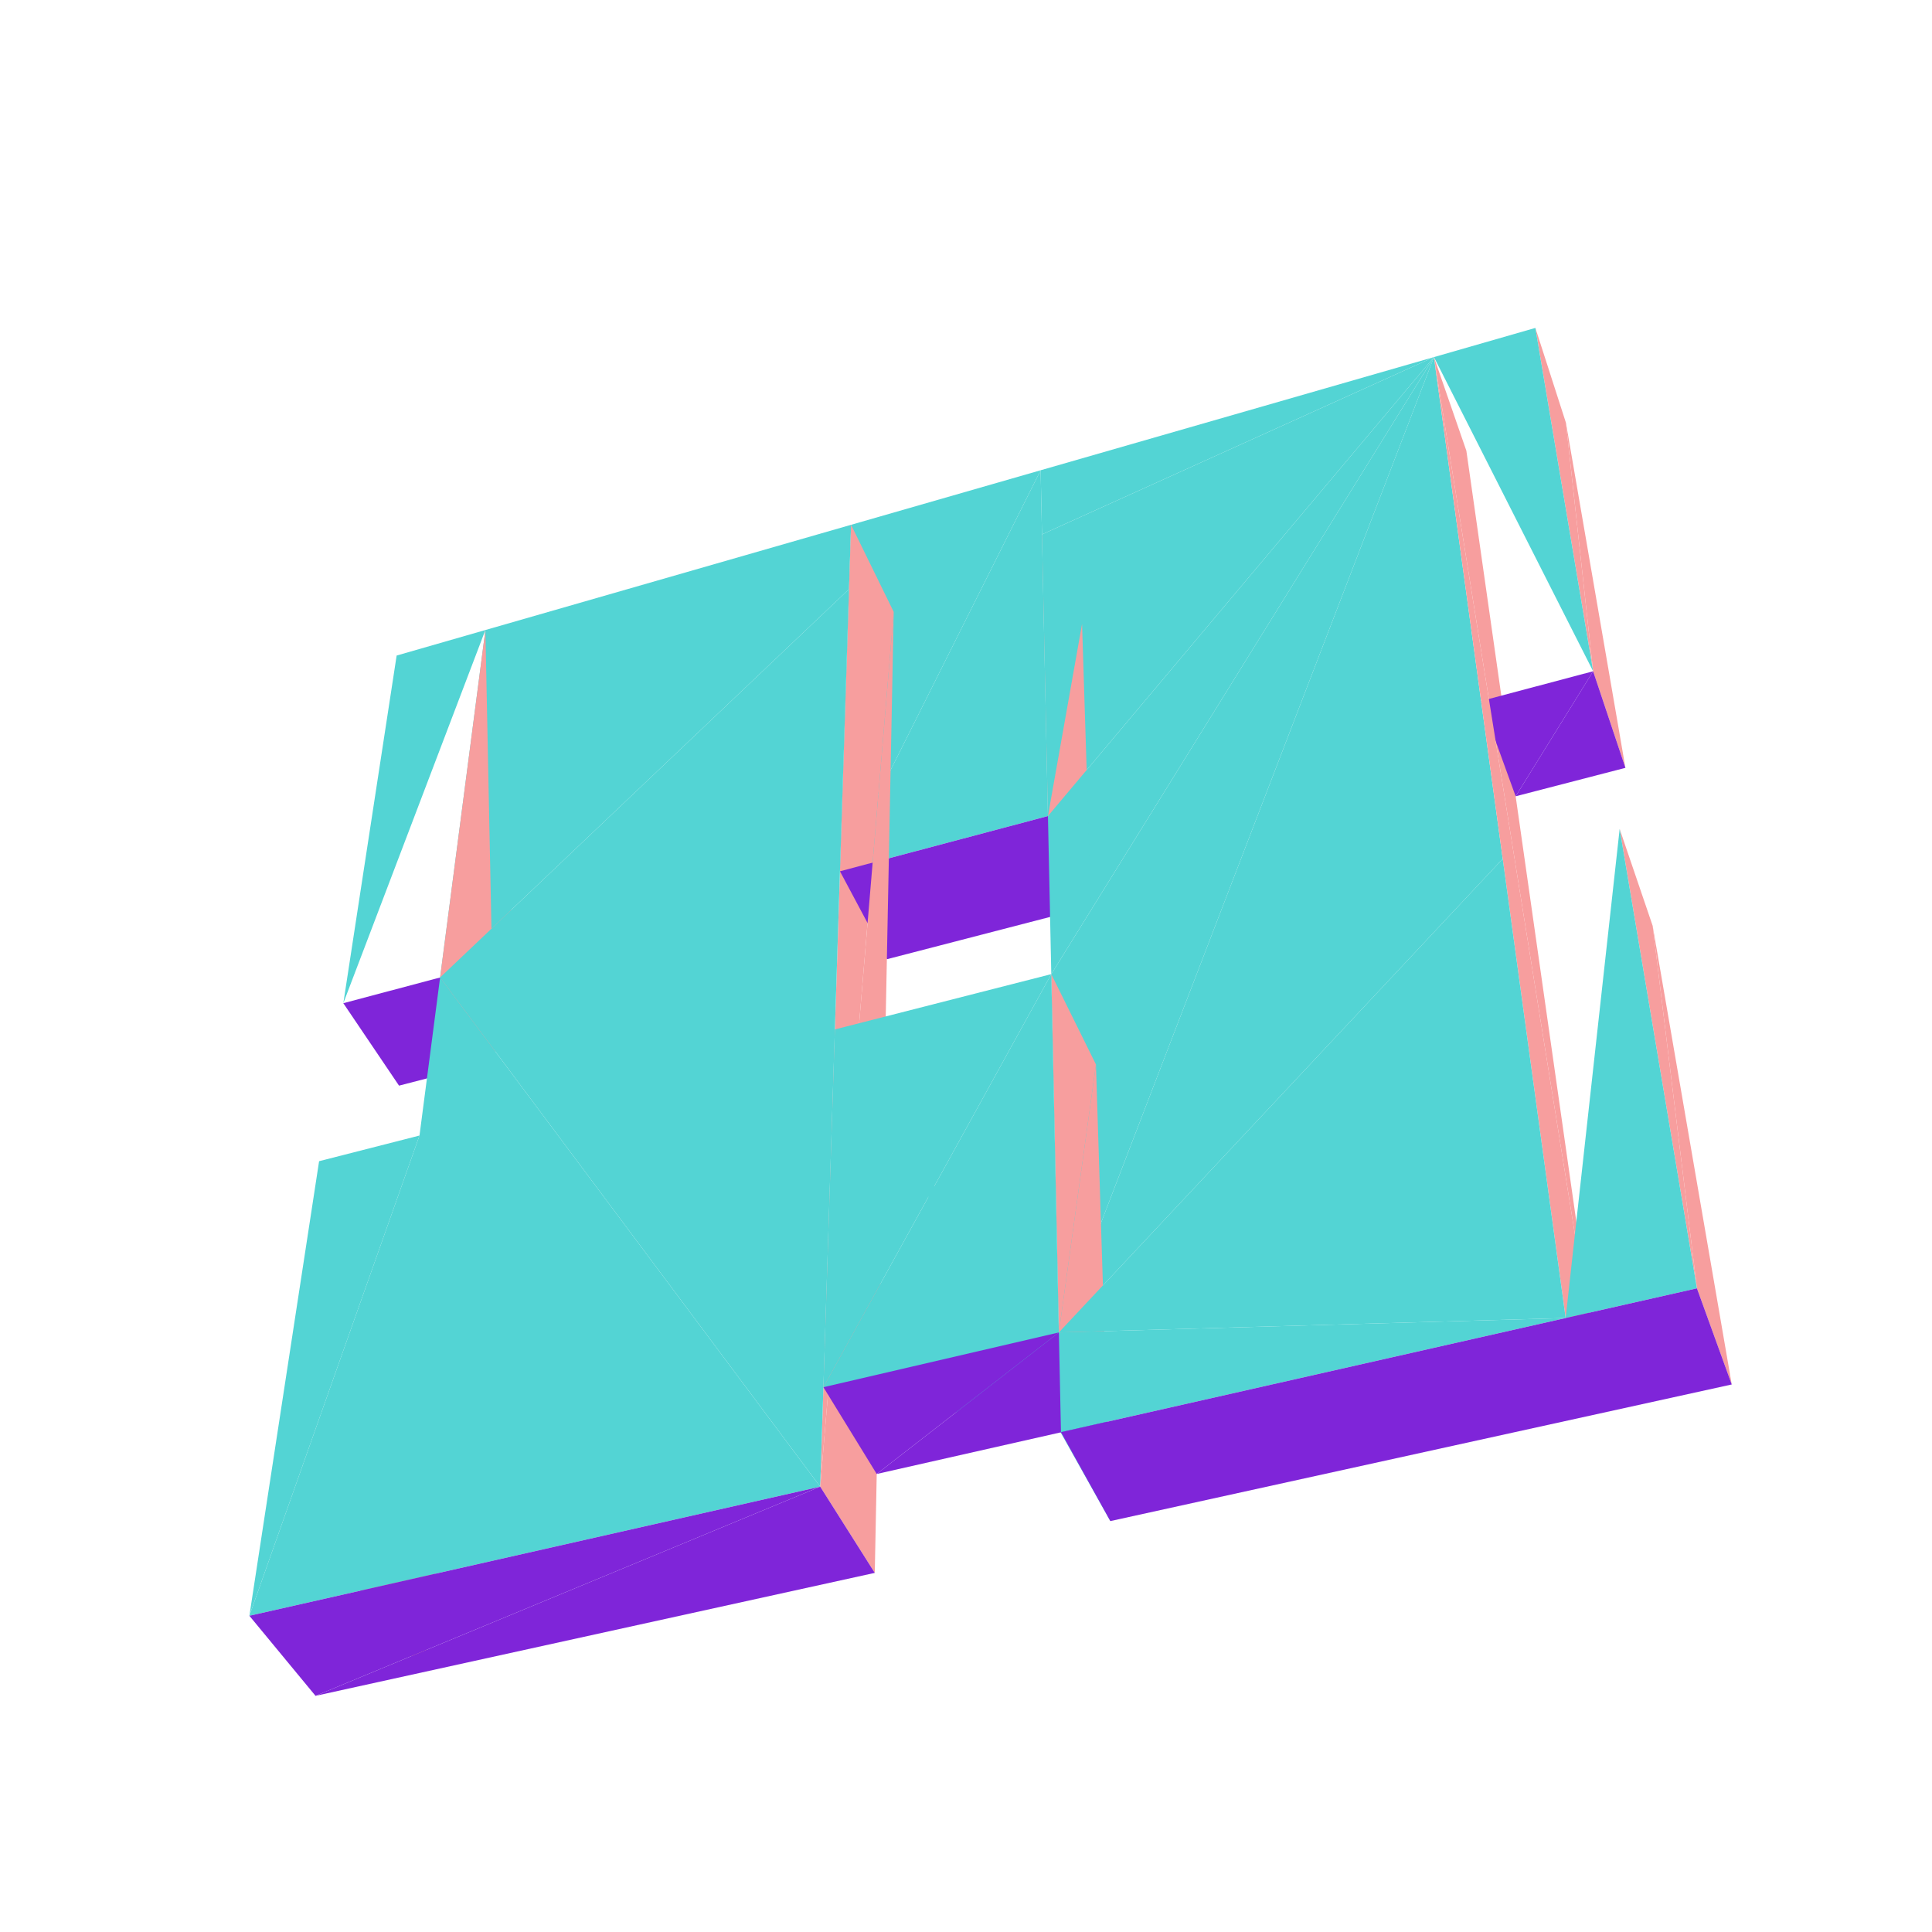 <?xml version="1.0" encoding="UTF-8"?>
<!-- Generated by jsxcad -->
<!DOCTYPE svg PUBLIC "-//W3C//DTD SVG 1.1 Tiny//EN" "http://www.w3.org/Graphics/SVG/1.1/DTD/svg11-tiny.dtd">
<svg viewBox="-250 -250 500 500" width="500" height="500" xmlns="http://www.w3.org/2000/svg"><path d="M-124.382,-86.951L-122.118,24.586L-111.8,-65.453z" style="fill:rgb(247,158,158)"/><path d="M-124.382,-86.951L-147.349,-80.343L-161.148,9.626zM-136.104,2.975L-29.741,-114.181L-124.382,-86.951zM19.664,-111.699L121.105,-157.584L19.313,-128.295zM-29.741,-114.181L-136.104,2.975L-30.275,-97.535z" style="fill:rgb(83,212,212)"/><path d="M-122.118,24.586L-124.382,-86.951L-136.104,2.975z" style="fill:rgb(247,158,158)"/><path d="M-32.618,-24.51L19.313,-128.295L-29.741,-114.181z" style="fill:rgb(83,212,212)"/><path d="M21.206,-38.805L30.036,-88.535L19.664,-111.699z" style="fill:rgb(247,158,158)"/><path d="M-136.104,2.975L-146.731,30.964L-122.118,24.586zM-146.731,30.964L-136.104,2.975L-161.148,9.626z" style="fill:rgb(127,37,217)"/><path d="M121.105,-157.584L19.664,-111.699L21.206,-38.805z" style="fill:rgb(83,212,212)"/><path d="M30.036,-88.535L21.206,-38.805L32.341,-15.44zM162.302,-76.278L155.262,-140.588L147.355,-165.136z" style="fill:rgb(247,158,158)"/><path d="M19.313,-128.295L-32.618,-24.51L21.206,-38.805zM162.302,-76.278L147.355,-165.136L121.105,-157.584z" style="fill:rgb(83,212,212)"/><path d="M-37.728,134.745L-18.708,-91.644L-29.741,-114.181z" style="fill:rgb(247,158,158)"/><path d="M21.206,-38.805L-20.479,-1.752L32.341,-15.44zM-20.479,-1.752L21.206,-38.805L-32.618,-24.51z" style="fill:rgb(127,37,217)"/><path d="M155.262,-140.588L162.302,-76.278L170.659,-51.283z" style="fill:rgb(247,158,158)"/><path d="M121.105,-157.584L21.206,-38.805L22.072,2.105z" style="fill:rgb(83,212,212)"/><path d="M121.105,-157.584L165.005,115.591L129.495,-133.339z" style="fill:rgb(247,158,158)"/><path d="M-136.104,2.975L-37.728,134.745L-30.275,-97.535z" style="fill:rgb(83,212,212)"/><path d="M29.51,-105.209L33.631,25.482L37.357,143.656z" style="fill:rgb(0,127,127)"/><path d="M162.302,-76.278L142.25,-43.921L170.659,-51.283z" style="fill:rgb(127,37,217)"/><path d="M-141.436,43.878L-140.236,182.702L-126.798,65.433z" style="fill:rgb(247,158,158)"/><path d="M142.25,-43.921L162.302,-76.278L133.305,-68.577z" style="fill:rgb(127,37,217)"/><path d="M-185.461,168.162L-141.436,43.878L-167.419,50.516zM121.105,-157.584L22.072,2.105L24.033,94.834z" style="fill:rgb(83,212,212)"/><path d="M-18.708,-91.644L-37.728,134.745L-23.608,157.06z" style="fill:rgb(247,158,158)"/><path d="M121.105,-157.584L24.033,94.834L138.902,-27.743z" style="fill:rgb(83,212,212)"/><path d="M133.305,-68.577L155.193,91.106L121.105,-157.584z" style="fill:rgb(0,127,127)"/><path d="M-36.902,109.006L22.072,2.105L-33.932,16.413z" style="fill:rgb(83,212,212)"/><path d="M-140.236,182.702L-141.436,43.878L-156.792,161.677zM24.033,94.834L33.631,25.482L22.072,2.105z" style="fill:rgb(247,158,158)"/><path d="M-141.436,43.878L-185.461,168.162L-156.792,161.677zM-136.104,2.975L-156.792,161.677L-37.728,134.745zM36.548,117.972L-21.285,39.158L37.357,143.656z" style="fill:rgb(83,212,212)"/><path d="M33.631,25.482L24.033,94.834L36.548,117.972z" style="fill:rgb(247,158,158)"/><path d="M155.193,91.106L133.305,-68.577L138.902,-27.743z" style="fill:rgb(0,127,127)"/><path d="M165.005,115.591L121.105,-157.584L155.193,91.106z" style="fill:rgb(247,158,158)"/><path d="M-168.344,188.882L-37.728,134.745L-185.461,168.162z" style="fill:rgb(127,37,217)"/><path d="M22.072,2.105L-36.902,109.006L24.58,120.65z" style="fill:rgb(83,212,212)"/><path d="M-37.728,134.745L-168.344,188.882L-23.608,157.06zM24.033,94.834L-23.104,131.465L36.548,117.972z" style="fill:rgb(127,37,217)"/><path d="M189.166,83.421L177.709,-10.397L169.166,-35.474z" style="fill:rgb(247,158,158)"/><path d="M-23.104,131.465L24.033,94.834L-36.902,109.006z" style="fill:rgb(127,37,217)"/><path d="M24.033,94.834L155.193,91.106L138.902,-27.743z" style="fill:rgb(83,212,212)"/><path d="M177.709,-10.397L189.166,83.421L198.173,108.299z" style="fill:rgb(247,158,158)"/><path d="M189.166,83.421L169.166,-35.474L155.193,91.106zM155.193,91.106L24.033,94.834L24.58,120.65z" style="fill:rgb(83,212,212)"/><path d="M37.357,143.656L189.166,83.421L24.58,120.65zM189.166,83.421L37.357,143.656L198.173,108.299z" style="fill:rgb(127,37,217)"/></svg>
